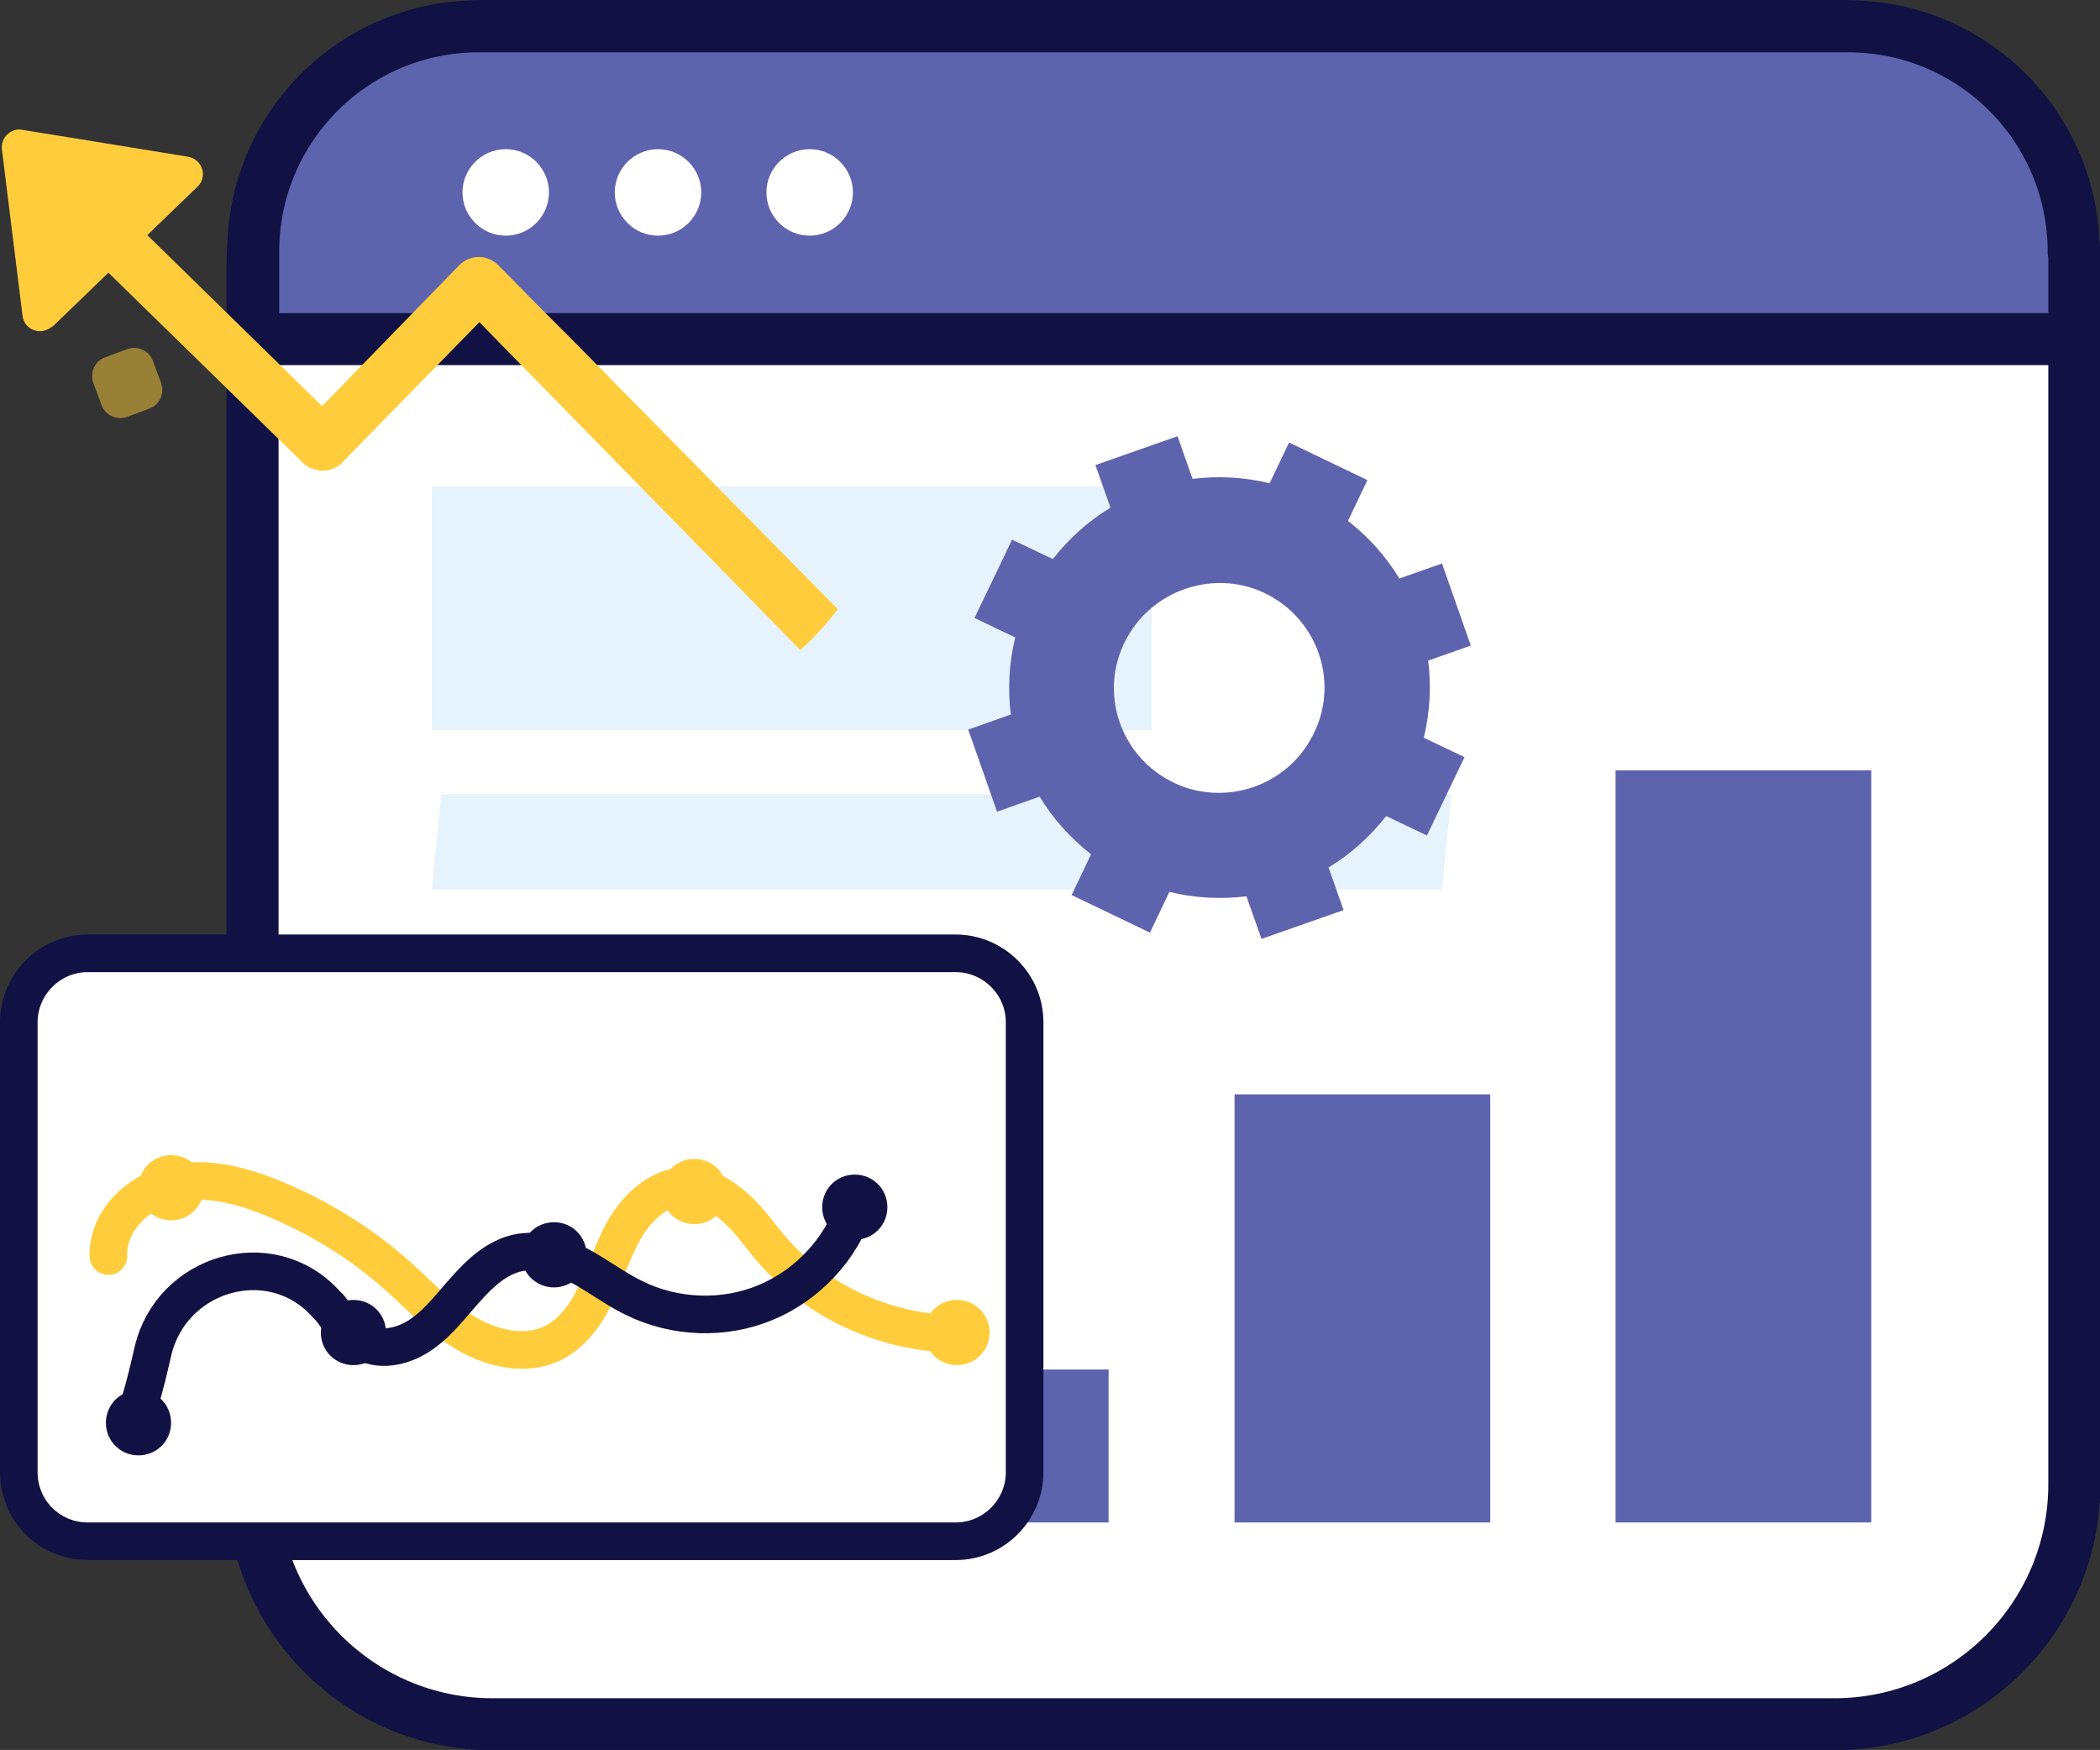 <?xml version="1.0" encoding="UTF-8"?>
<svg id="Layer_1" data-name="Layer 1" xmlns="http://www.w3.org/2000/svg" viewBox="0 0 33.51 27.92">
  <rect x="0" y="0" width="33.51" height="27.92" fill="#333333" stroke="none"/>
  <defs>
    <style>
      .cls-1 {
        fill: #5e63ad;
      }

      .cls-2 {
        fill: #111143;
      }

      .cls-3 {
        fill: #ffcd3b;
      }

      .cls-4 {
        fill: #fff;
      }

      .cls-5 {
        stroke: #ffcd3b;
      }

      .cls-5, .cls-6, .cls-7 {
        fill: none;
        stroke-linecap: round;
        stroke-linejoin: round;
      }

      .cls-5, .cls-7 {
        stroke-width: .6px;
      }

      .cls-6 {
        stroke-width: .83px;
      }

      .cls-6, .cls-7 {
        stroke: #111143;
      }

      .cls-8 {
        fill: #e6f3fc;
      }

      .cls-9 {
        opacity: .13;
      }

      .cls-10 {
        opacity: .5;
      }
    </style>
  </defs>
  <g class="cls-10">
    <path class="cls-3" d="M2.38,6.52l-.35.13c-.16.06-.35-.02-.41-.19l-.13-.35c-.06-.16.02-.35.19-.41l.35-.13c.16-.06.35.02.41.19l.13.35c.06.16-.02.35-.19.41Z"/>
  </g>
  <g class="cls-9">
    <path class="cls-3" d="M7.52,5.43h-.02s-.02,0-.02,0v-.02s0-.02,0-.02h.02s.02,0,.02,0v.02s0,.02,0,.02Z"/>
  </g>
  <path class="cls-4" d="M33.1,4.24v19.44c0,2.11-1.71,3.83-3.83,3.83H7.86c-2.11,0-3.83-1.71-3.83-3.83V4.24c0-2.11,1.71-3.83,3.83-3.83h21.41c2.11,0,3.83,1.71,3.83,3.83Z"/>
  <path class="cls-6" d="M33.1,4.24v19.44c0,2.11-1.71,3.83-3.83,3.83H7.86c-2.11,0-3.83-1.71-3.83-3.83V4.24c0-2.11,1.71-3.83,3.83-3.83h21.41c2.11,0,3.83,1.71,3.83,3.83Z"/>
  <path class="cls-1" d="M33.1,4.02v1.39H4.04v-1.39c0-1.99,1.61-3.6,3.6-3.6h21.85c1.99,0,3.6,1.61,3.6,3.6Z"/>
  <path class="cls-6" d="M33.1,4.02v1.39H4.04v-1.39c0-1.99,1.61-3.6,3.6-3.6h21.85c1.99,0,3.6,1.61,3.6,3.6Z"/>
  <path class="cls-4" d="M8.76,3.07c0,.38-.31.69-.69.69s-.69-.31-.69-.69.31-.69.69-.69.69.31.69.69Z"/>
  <path class="cls-4" d="M11.19,3.07c0,.38-.31.69-.69.69s-.69-.31-.69-.69.31-.69.69-.69.69.31.69.69Z"/>
  <path class="cls-4" d="M13.61,3.07c0,.38-.31.69-.69.69s-.69-.31-.69-.69.31-.69.69-.69.69.31.69.69Z"/>
  <path class="cls-8" d="M18.38,11.65H6.89v-3.89h11.49v3.89Z"/>
  <path class="cls-8" d="M23.01,14.19H6.89l.15-1.52h16.12l-.15,1.52Z"/>
  <path class="cls-1" d="M17.69,24.29h-4.08v-2.44h4.08v2.44Z"/>
  <path class="cls-1" d="M23.78,24.29h-4.08v-6.83h4.08v6.83Z"/>
  <path class="cls-1" d="M29.86,24.29h-4.08v-12h4.08v12Z"/>
  <path class="cls-3" d="M.84,5.21l2.31-2.23c.17-.16.08-.44-.15-.48l-2.65-.43c-.18-.03-.34.13-.32.31l.33,2.66c.03.23.3.32.47.17Z"/>
  <path class="cls-3" d="M13.37,9.72c-.18.23-.38.46-.6.65l-4.23-4.32-.52-.53-.37-.38-2.19,2.24c-.08.08-.19.13-.31.13-.11,0-.23-.04-.31-.12l-3.1-3.03-.27-.26c-.17-.17-.17-.44,0-.61.17-.17.44-.17.61,0l.29.28,2.77,2.71,2.19-2.25c.08-.08.19-.13.31-.13h0c.12,0,.23.05.31.13l.64.65.52.52,4.26,4.32Z"/>
  <path class="cls-1" d="M16.15,8.61l-.6,1.25.65.31c-.1.41-.12.83-.07,1.23l-.68.24.46,1.31.68-.24c.21.35.49.66.82.92l-.31.65,1.25.6.31-.65c.41.1.83.12,1.23.07l.24.68,1.31-.46-.24-.68c.35-.21.66-.49.92-.82l.65.31.6-1.25-.65-.31c.1-.41.12-.83.07-1.23l.68-.24-.46-1.31-.68.24c-.21-.35-.49-.66-.82-.92l.31-.65-1.25-.6-.31.65c-.41-.1-.83-.12-1.23-.07l-.24-.68-1.31.46.24.68c-.35.21-.66.49-.92.82l-.65-.31ZM20.06,9.41c.97.38,1.37,1.52.84,2.41-.41.71-1.29,1.01-2.05.72-.97-.38-1.37-1.52-.84-2.41.41-.7,1.29-1.01,2.05-.72Z"/>
  <path class="cls-4" d="M15.25,24.59H1.4c-.61,0-1.1-.49-1.1-1.1v-7.18c0-.6.49-1.1,1.1-1.1h13.85c.6,0,1.1.49,1.1,1.1v7.18c0,.6-.49,1.1-1.1,1.1Z"/>
  <path class="cls-7" d="M15.25,24.59H1.4c-.61,0-1.1-.49-1.1-1.1v-7.18c0-.6.49-1.1,1.1-1.1h13.85c.6,0,1.1.49,1.1,1.1v7.18c0,.6-.49,1.1-1.1,1.1Z"/>
  <path class="cls-5" d="M1.73,20.04c-.02-.55.47-1.03,1.01-1.15.54-.13,1.11.02,1.62.23.73.3,1.41.72,1.99,1.24.36.32.68.68,1.1.92.41.24.94.36,1.37.15.32-.16.54-.47.69-.79.15-.32.26-.67.43-.98.21-.39.58-.74,1.03-.74.29,0,.56.16.78.36s.38.44.57.66c.73.84,1.84,1.34,2.95,1.34"/>
  <path class="cls-7" d="M2.1,22.77c.15-.41.25-.81.34-1.21.29-1.25,1.86-1.72,2.74-.78.02.02.04.05.07.07.17.21.31.45.56.57.3.15.67.05.94-.15.27-.19.47-.47.7-.72.22-.25.49-.49.81-.56.33-.07.68.04.98.2.3.16.57.37.88.52.65.32,1.43.35,2.1.07.67-.28,1.2-.85,1.43-1.54"/>
  <path class="cls-3" d="M3.25,18.95c0,.29-.23.52-.52.52s-.52-.23-.52-.52.23-.52.52-.52.52.23.52.52Z"/>
  <path class="cls-3" d="M11.6,19.01c0,.29-.23.52-.52.52s-.52-.23-.52-.52.23-.52.52-.52.52.23.52.52Z"/>
  <path class="cls-3" d="M15.79,21.26c0,.29-.23.52-.52.52s-.52-.23-.52-.52.23-.52.52-.52.52.23.52.52Z"/>
  <path class="cls-2" d="M2.73,22.7c0,.29-.23.52-.52.52s-.52-.23-.52-.52.23-.52.52-.52.52.23.52.52Z"/>
  <path class="cls-2" d="M6.16,21.26c0,.29-.23.52-.52.52s-.52-.23-.52-.52.23-.52.52-.52.52.23.52.52Z"/>
  <path class="cls-2" d="M9.36,20.02c0,.29-.23.52-.52.52s-.52-.23-.52-.52.23-.52.52-.52.52.23.52.52Z"/>
  <path class="cls-2" d="M14.16,19.26c0,.29-.23.52-.52.52s-.52-.23-.52-.52.23-.52.52-.52.52.23.52.52Z"/>
</svg>